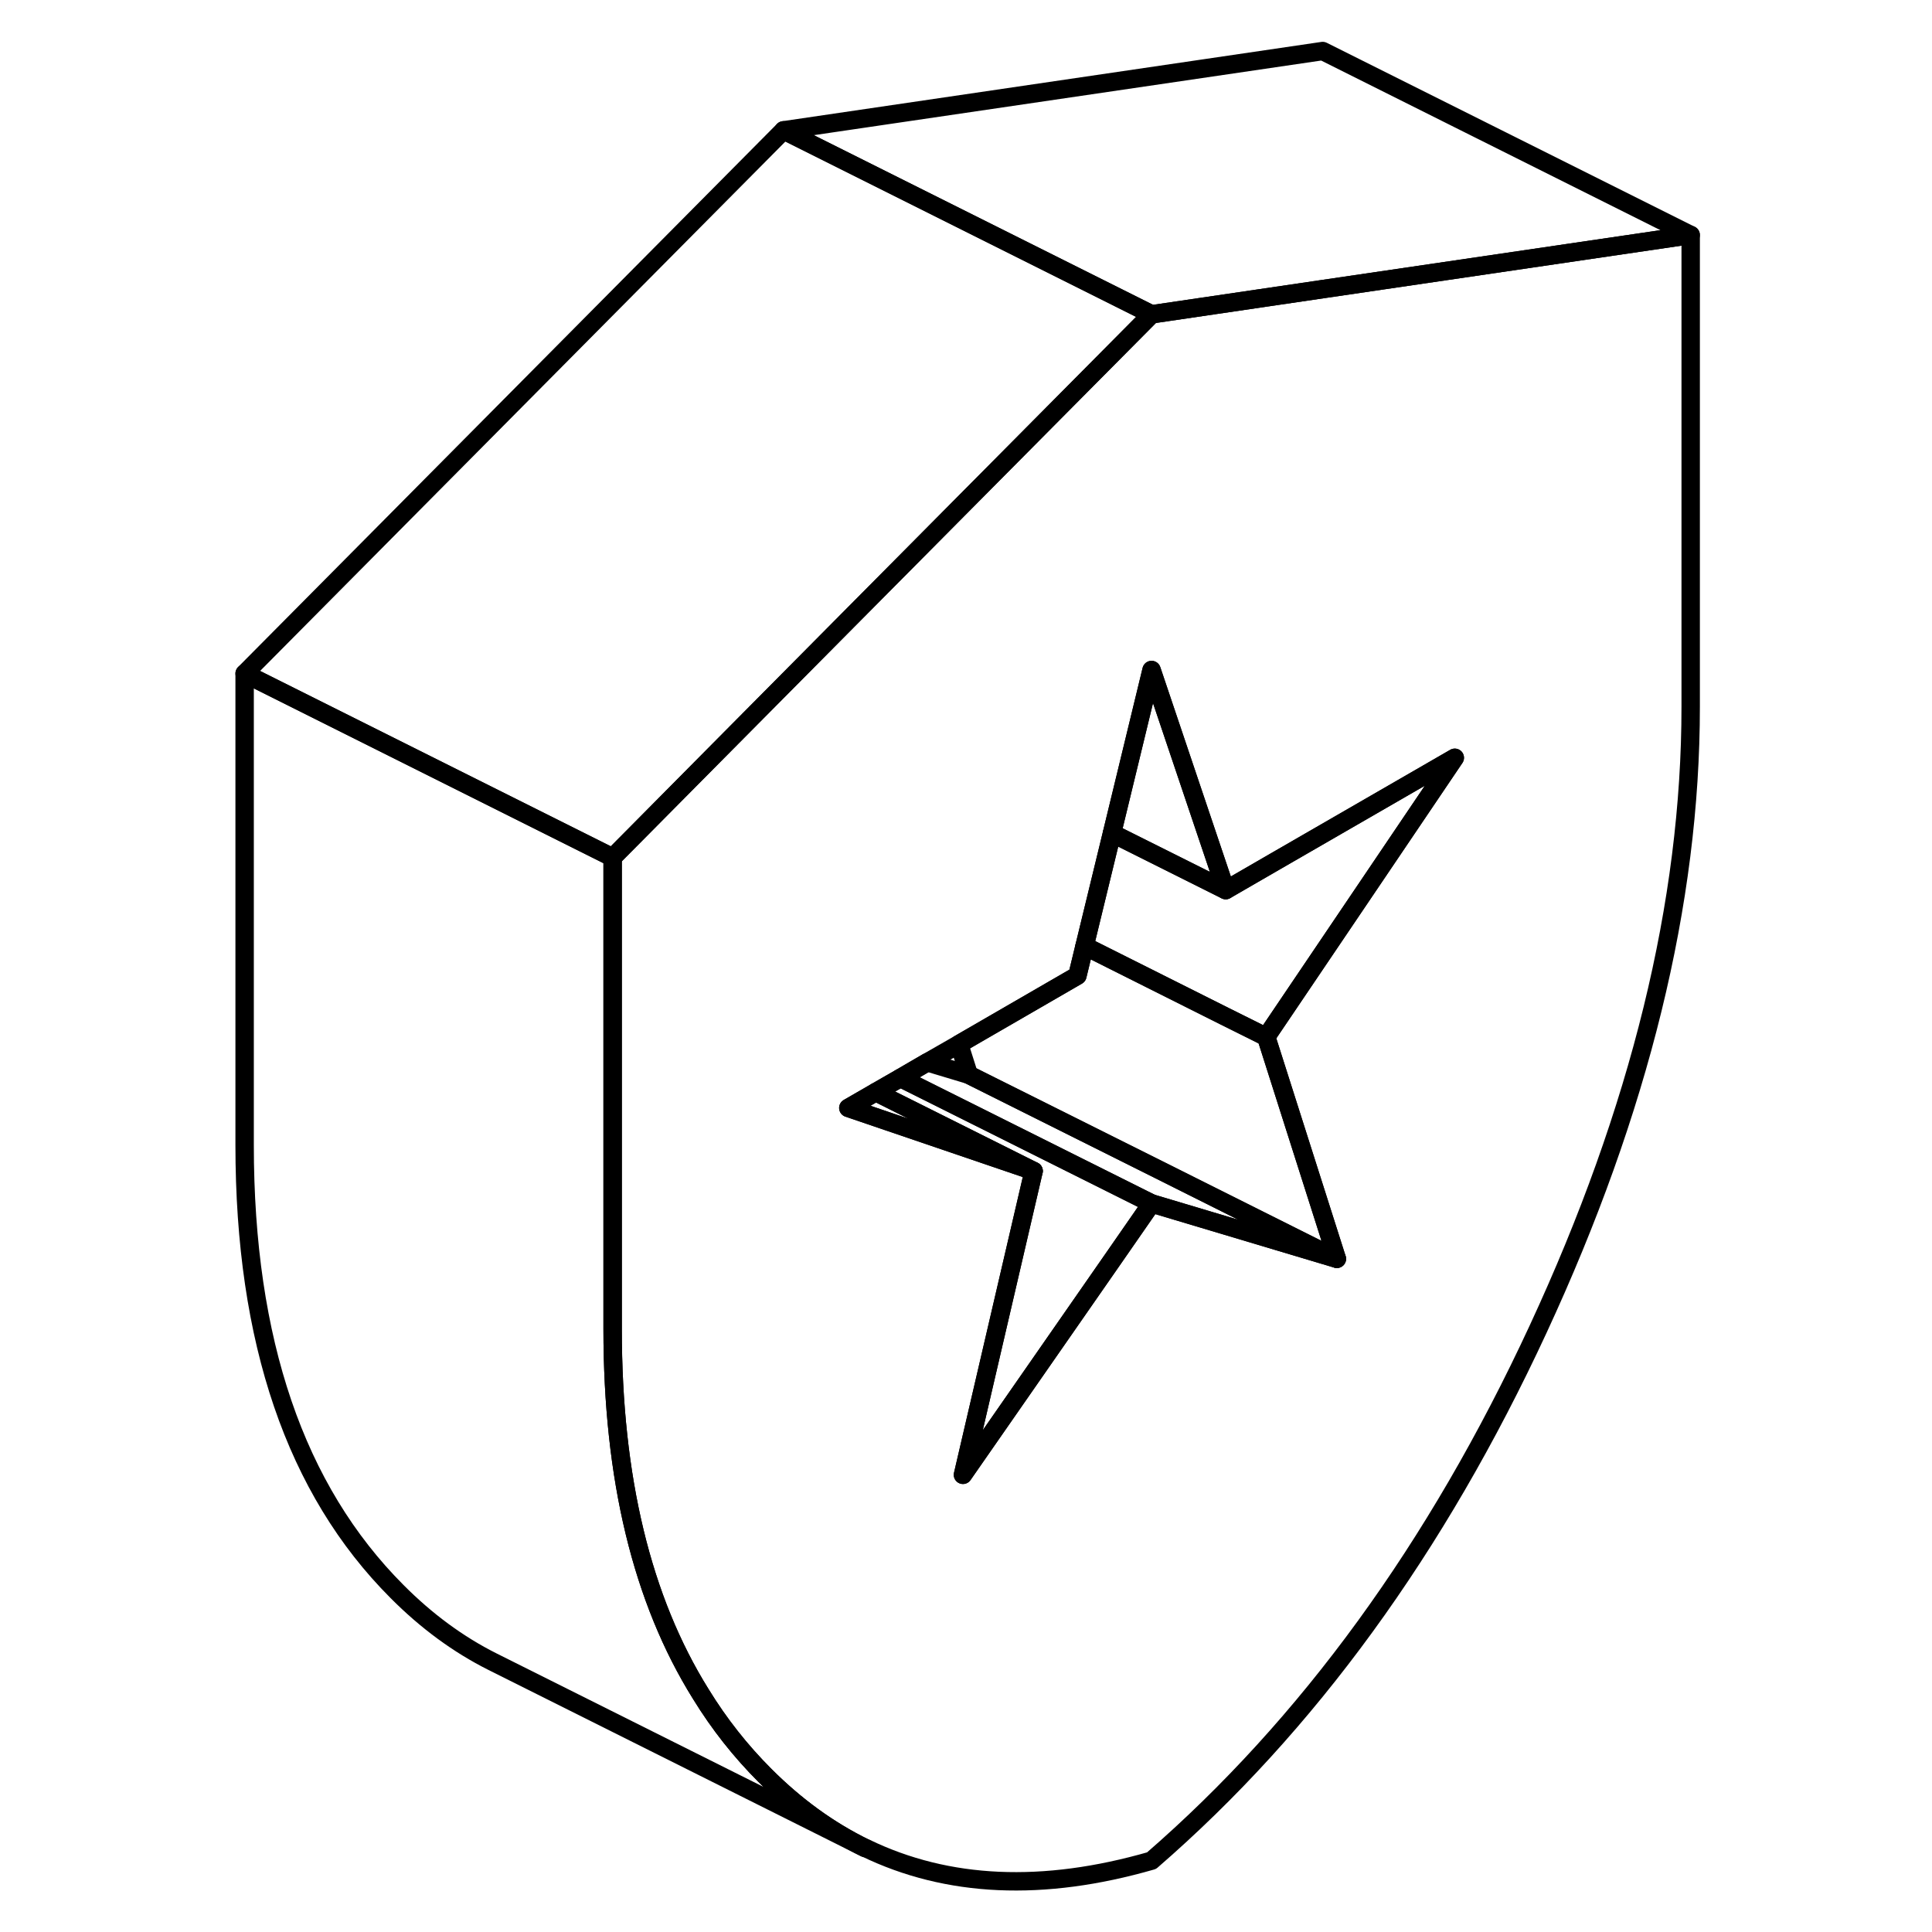 <svg viewBox="0 0 84 105" fill="none" xmlns="http://www.w3.org/2000/svg" height="24" width="24" stroke-width="1px" stroke-linecap="round" stroke-linejoin="round">
    <path d="M61.385 15.713L52.085 17.083L34.805 34.493L28.605 40.743L24.055 45.333L22.795 46.603V72.234C22.795 80.323 24.385 86.933 27.585 92.064C28.585 93.694 29.745 95.163 31.075 96.493C32.755 98.174 34.565 99.484 36.515 100.433H36.535C40.995 102.593 46.185 102.823 52.085 101.123C60.565 93.773 67.575 84.144 73.095 72.234C78.615 60.334 81.385 49.053 81.385 38.413V12.773L61.385 15.713ZM62.155 68.413L52.085 65.403L49.955 68.473L41.835 80.153L45.675 63.643L35.605 60.213L37.095 59.353L38.435 58.583L39.895 57.733L41.625 56.743L48.055 53.023L48.445 51.413L49.935 45.283L52.085 36.413L56.115 48.373L58.795 46.823L68.565 41.184L58.315 56.353L62.155 68.413Z" stroke="currentColor" stroke-linejoin="round"/>
    <path d="M56.115 48.374L49.935 45.284L52.085 36.414L56.115 48.374Z" stroke="currentColor" stroke-linejoin="round"/>
    <path d="M68.565 41.184L58.315 56.354L56.045 55.224L48.445 51.414L49.935 45.284L56.115 48.374L58.795 46.824L68.565 41.184Z" stroke="currentColor" stroke-linejoin="round"/>
    <path d="M62.155 68.414L52.465 63.564L42.155 58.414L41.625 56.744L48.055 53.024L48.445 51.414L56.045 55.224L58.315 56.354L62.155 68.414Z" stroke="currentColor" stroke-linejoin="round"/>
    <path d="M52.085 65.403L49.955 68.474L41.835 80.153L45.675 63.644L37.095 59.353L38.435 58.584L51.665 65.194L52.085 65.403Z" stroke="currentColor" stroke-linejoin="round"/>
    <path d="M62.155 68.413L52.085 65.403L51.665 65.194L38.435 58.584L39.895 57.733L42.155 58.413L52.465 63.563L62.155 68.413Z" stroke="currentColor" stroke-linejoin="round"/>
    <path d="M45.675 63.644L35.605 60.214L37.096 59.353L45.675 63.644Z" stroke="currentColor" stroke-linejoin="round"/>
    <path d="M36.515 100.434L16.255 90.303C14.405 89.374 12.675 88.103 11.075 86.493C5.555 80.963 2.795 72.883 2.795 62.233V36.603L22.795 46.603V72.234C22.795 80.323 24.385 86.933 27.585 92.064C28.585 93.694 29.745 95.163 31.075 96.493C32.755 98.174 34.565 99.484 36.515 100.434Z" stroke="currentColor" stroke-linejoin="round"/>
    <path d="M52.085 17.084L34.805 34.493L28.605 40.743L24.055 45.334L22.795 46.603L2.795 36.603L32.085 7.083L52.085 17.084Z" stroke="currentColor" stroke-linejoin="round"/>
    <path d="M81.385 12.773L61.385 15.713L52.085 17.083L32.085 7.083L61.385 2.773L81.385 12.773Z" stroke="currentColor" stroke-linejoin="round"/>
</svg>